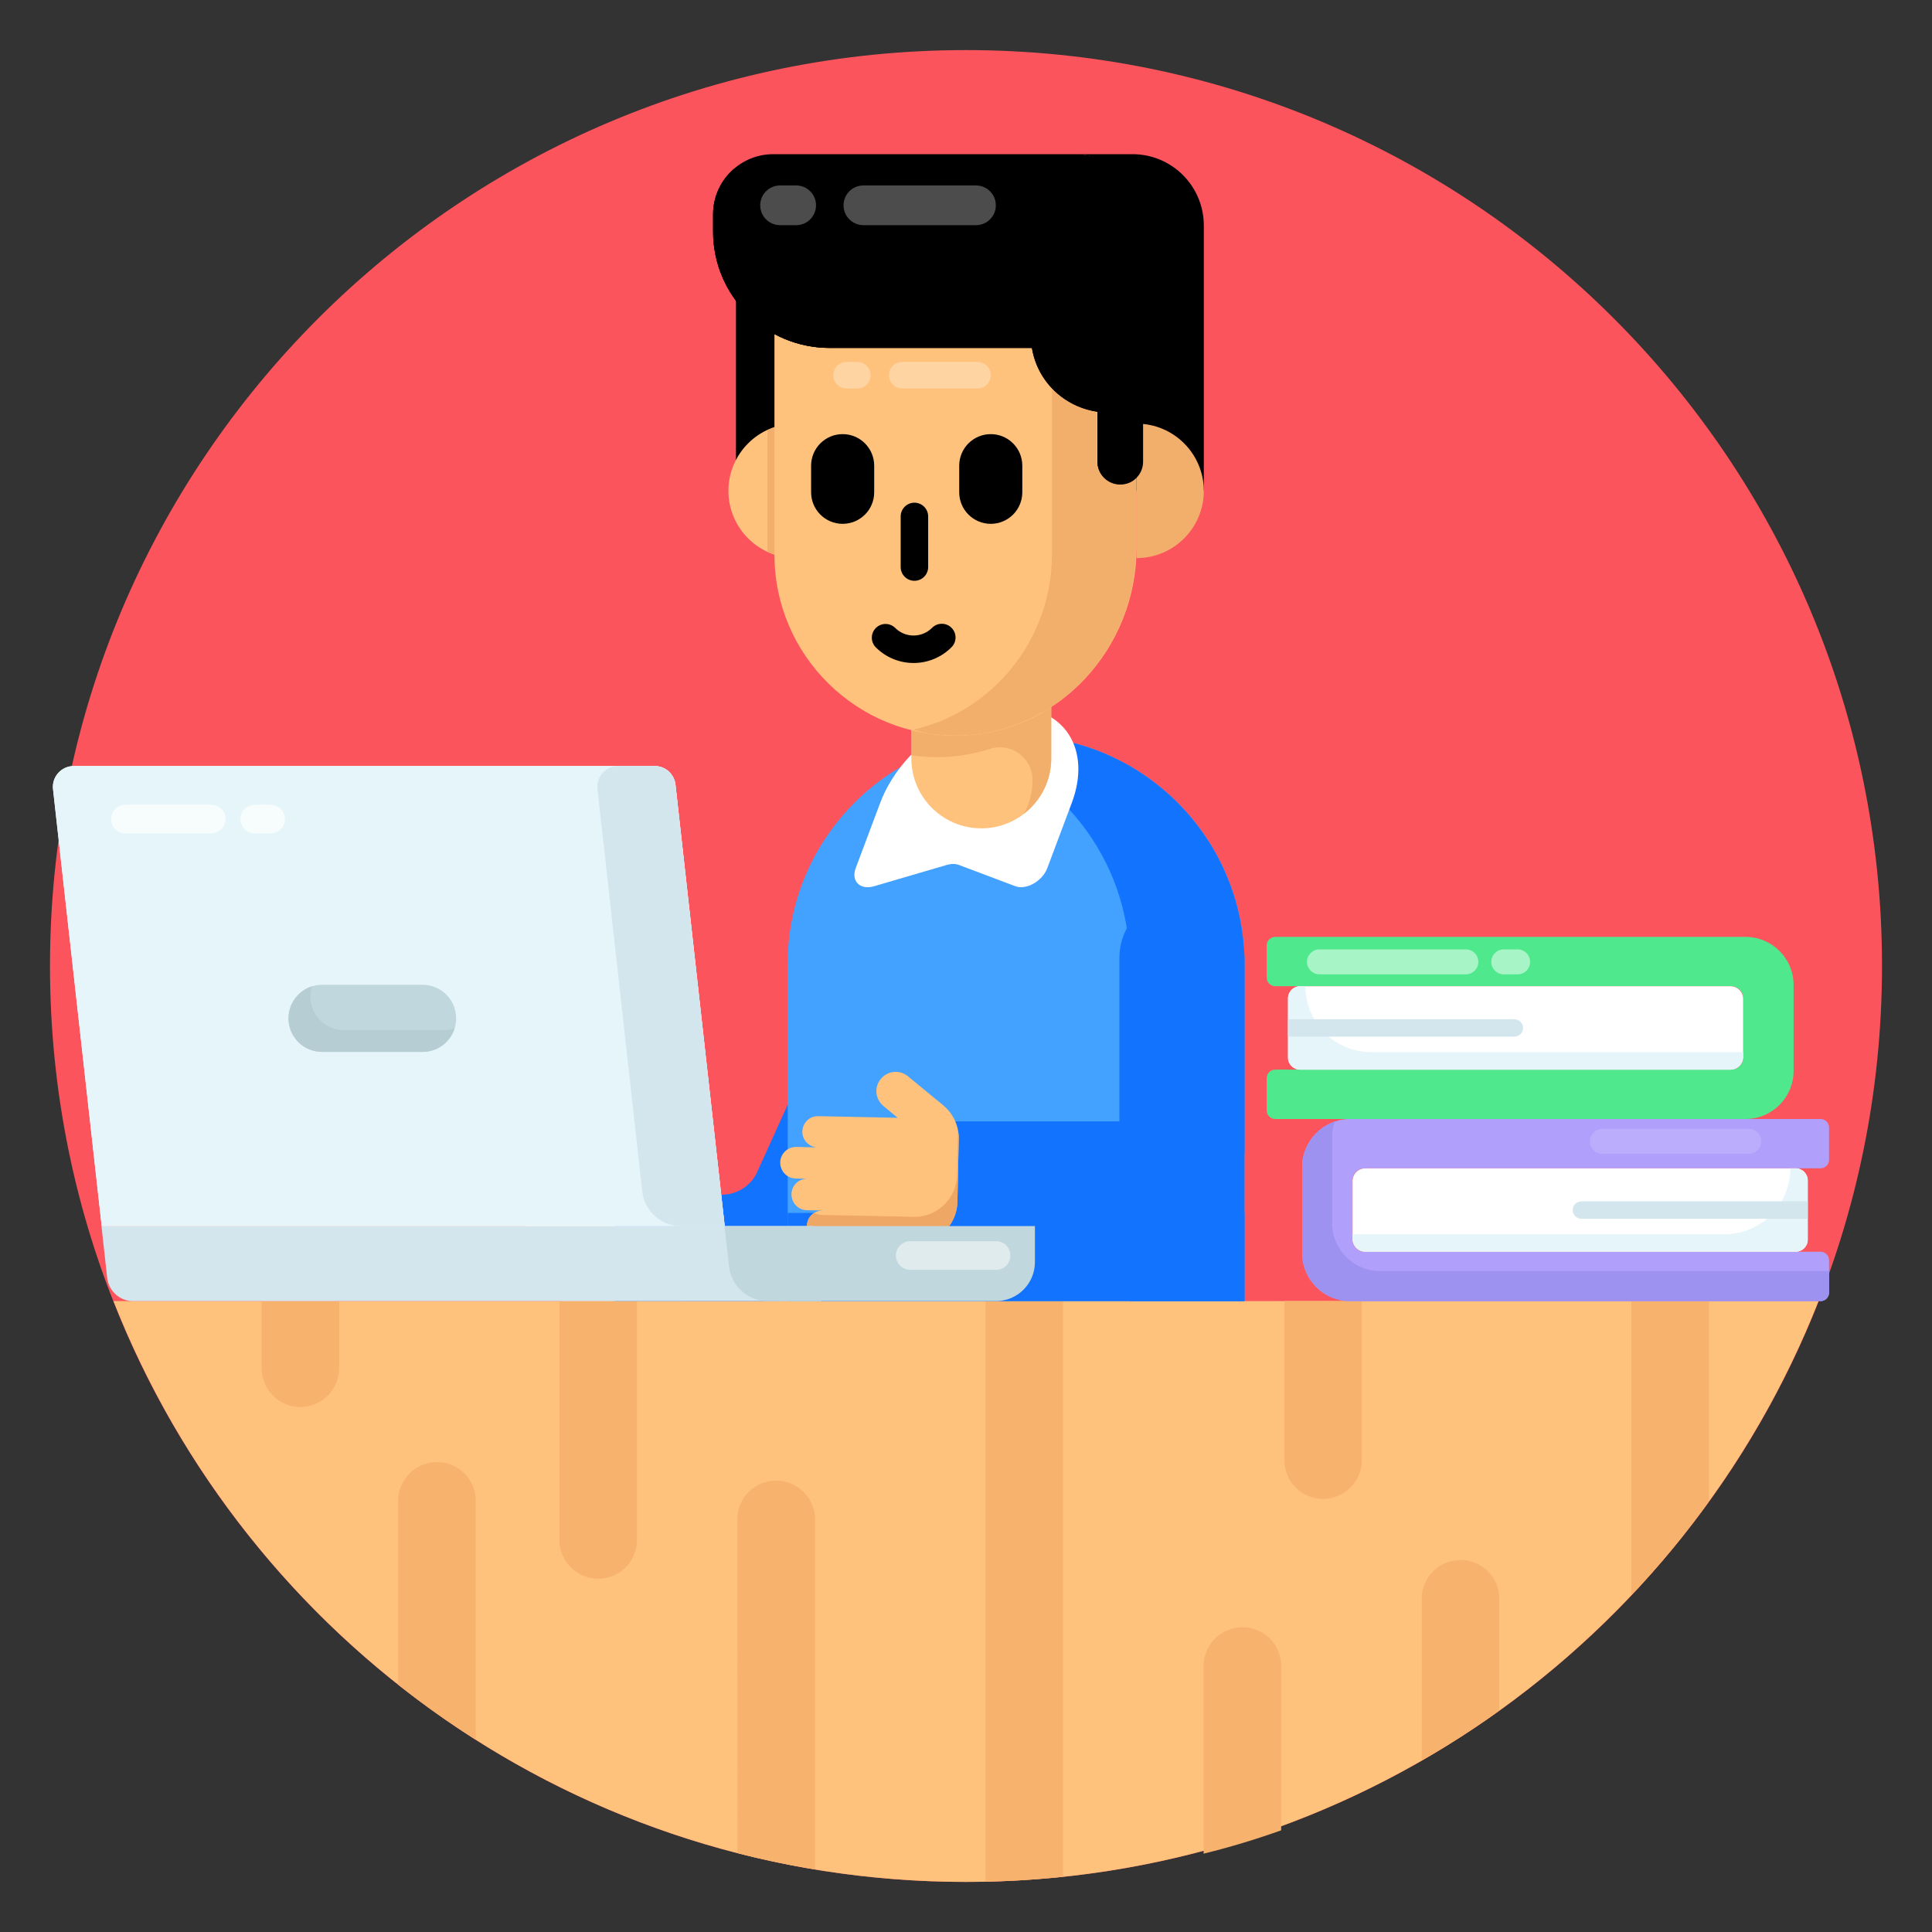 <svg xmlns="http://www.w3.org/2000/svg"  viewBox="0 0 135 135" width="200px" height="200px"><rect x="0" y="0" width="135" height="135" fill="#333333" stroke="none"/><g id="_x38_8"><path fill="#fc545d" d="M131.507,67.493C131.507,102.845,102.852,131.5,67.5,131.5 s-64.007-28.655-64.007-64.007C3.493,32.155,32.149,3.5,67.5,3.5 S131.507,32.155,131.507,67.493z"/><path fill="#ffc27c" d="M7.932,90.916C17.274,114.683,40.413,131.5,67.497,131.5 c27.088,0,50.227-16.817,59.572-40.584H7.932z"/><path fill="#f7b26d" d="M33.243,104.876v16.69c-1.88-1.19-3.68-2.47-5.42-3.85 v-12.84c0-1.5,1.21-2.71,2.71-2.71 C32.039,102.166,33.243,103.369,33.243,104.876z"/><path fill="#f7b26d" d="M104.763,111.716v7.81c-1.74,1.26-3.55,2.42-5.42,3.49 v-11.3c0-1.5,1.21-2.71,2.71-2.71 C103.559,109.006,104.763,110.209,104.763,111.716z"/><path fill="#f7b26d" d="M89.523,116.416v11.48c-1.77,0.63-3.58,1.18-5.42,1.63 v-13.11c0-1.5,1.21-2.71,2.71-2.71C88.319,113.706,89.523,114.909,89.523,116.416 z"/><path fill="#f7b26d" d="M44.51,90.916v16.69c0,1.5-1.21,2.71-2.71,2.71 c-1.513,0-2.71-1.238-2.71-2.71V90.916H44.51z"/><path fill="#f7b26d" d="M23.698,90.916v4.69c0,1.5-1.21,2.71-2.71,2.71 c-1.513,0-2.71-1.238-2.71-2.71v-4.69H23.698z"/><path fill="#f7b26d" d="M119.413,90.916v13.99c-1.65,2.31-3.47,4.5-5.42,6.56V90.916 H119.413z"/><path fill="#f7b26d" d="M56.953,106.166v24.46c-1.84-0.3-3.65-0.68-5.42-1.14 l-0.01-23.32c0-1.5,1.21-2.71,2.71-2.71 C55.764,103.456,56.953,104.725,56.953,106.166z"/><path fill="#f7b26d" d="M95.163,90.916v11.11c0,1.49-1.22,2.71-2.71,2.71 c-1.532,0-2.71-1.249-2.71-2.71V90.916H95.163z"/><path fill="#f7b26d" d="M74.283,90.916v40.22c-1.78,0.19-3.59,0.31-5.42,0.34 V90.916H74.283z"/><g><path fill="#ffc27c" d="M47.553,84.098v6.812h-7.952c-1.877,0-3.406-1.515-3.406-3.406 c0-1.922,1.575-3.406,3.406-3.406H47.553z"/><path fill="#1273ff" d="M67.331,71.87l-6.416,14.707 c-1.177,2.636-3.801,4.338-6.693,4.338H42.961v-7.435h7.476 c1,0,1.92-0.546,2.399-1.424l6.317-13.936 c0.755-1.587,2.342-2.572,4.056-2.572c0.192,0,0.384,0,0.576,0.026 c1.421,0.179,2.649,1.011,3.353,2.252 C67.843,69.08,67.907,70.552,67.331,71.87z"/><path fill="#43a1ff" d="M86.961,90.916v-23.553c0-8.806-7.156-15.961-15.962-15.961 c-8.793,0-15.961,7.156-15.961,15.961v23.553H86.961z"/><rect width="31.923" height="6.162" x="55.038" y="84.754" fill="#1273ff"/><path fill="#1273ff" d="M78.933,67.365v23.551h8.024V67.365 c0-8.804-7.153-15.958-15.958-15.958c-1.382,0-2.726,0.179-4.005,0.512 C73.866,53.711,78.933,59.956,78.933,67.365z"/><path fill="#fff" d="M74.894,56.095l-1.713,4.565 c-0.341,0.909-1.473,1.551-2.23,1.266l-3.953-1.489 c-0.238-0.09-0.532-0.09-0.837-0l-5.09,1.491 c-0.971,0.284-1.619-0.358-1.278-1.267l1.714-4.567 c1.383-3.686,5.501-6.684,9.202-6.684c1.85,0,3.242,0.745,4.004,1.961 C75.467,52.579,75.587,54.248,74.894,56.095z"/><path fill="#ffc27c" d="M73.456,49.411v3.583c0,2.7-2.188,4.888-4.888,4.888 c-1.344,0-2.572-0.55-3.455-1.433c-0.883-0.883-1.433-2.099-1.433-3.455 V51.011c1.049,0.269,2.15,0.397,3.289,0.384 C69.361,51.356,71.575,50.627,73.456,49.411z"/><path fill="#f2af6b" d="M73.456,49.411v3.583c0,1.587-0.755,2.982-1.92,3.877 c0.397-0.691,0.614-1.51,0.614-2.367v-0 c0-1.544-1.496-2.647-2.966-2.177c-1.113,0.356-2.294,0.558-3.522,0.577 c-0.678,0.013-1.344-0.038-1.983-0.128V51.011 c1.049,0.269,2.15,0.397,3.289,0.384 C69.361,51.356,71.575,50.627,73.456,49.411z"/><path d="M79.7,24.312H58.545c-3.058,0-5.729-1.68-7.119-4.182v14.034h28.274 V24.312z"/><path fill="#ffc27c" d="M55.596,29.603c0.001,0,0.003,0,0.004,0v9.394 c-0.001,0-0.003,0-0.004,0c-2.591,0-4.697-2.107-4.697-4.697 C50.899,31.71,53.006,29.603,55.596,29.603z"/><path fill="#f2af6b" d="M53.627,38.551c0.601,0.28,1.264,0.447,1.97,0.447 c0.001,0,0.002-0,0.004-0V29.604c-0.001,0-0.002-0-0.004-0 c-0.706,0-1.369,0.167-1.97,0.447"/><path d="M84.117,15.754v18.546h-5.008V15.754c0-2.744-1.229-4.98-3.973-4.98 h4.001C81.893,10.774,84.117,13.01,84.117,15.754z"/><path fill="#ffc27c" d="M79.415,33.378v4.92c0,6.987-5.464,12.994-12.45,13.103 c-7.071,0.109-12.849-5.597-12.849-12.643V23.345 c1.148,0.616,2.466,0.967,3.856,0.967h14.142 c0.363,2.321,2.236,4.134,4.569,4.46v3.493 c0,0.882,0.713,1.595,1.596,1.595C78.726,33.861,79.125,33.68,79.415,33.378z"/><path fill="#f2af6b" d="M79.387,33.407v4.901c0,7.001-5.461,12.952-12.391,13.091 c-1.12,0-2.17-0.07-3.151-0.42c5.531-1.26,9.662-6.3,9.662-12.251 V27.177c0.839,0.84,1.96,1.4,3.15,1.61v3.5 c0,0.84,0.77,1.54,1.61,1.54C78.757,33.827,79.108,33.688,79.387,33.407z"/><path fill="#f2af6b" d="M79.421,29.603c-0.001,0-0.003,0-0.004,0v9.394 c0.001,0,0.003,0,0.004,0c2.591,0,4.697-2.107,4.697-4.697 C84.119,31.71,82.012,29.603,79.421,29.603z"/><path d="M67.026,32.539v1.86c0,1.217,0.987,2.204,2.204,2.204l0,0 c1.217,0,2.204-0.987,2.204-2.204v-1.86c0-1.217-0.987-2.204-2.204-2.204l0,0 C68.013,30.335,67.026,31.322,67.026,32.539z"/><path d="M56.677,32.539v1.86c0,1.217,0.987,2.204,2.204,2.204h0 c1.217,0,2.204-0.987,2.204-2.204v-1.86c0-1.217-0.987-2.204-2.204-2.204 h-0C57.663,30.335,56.677,31.322,56.677,32.539z"/><path d="M63.896,40.584c-0.53,0-0.96-0.43-0.96-0.96v-3.538 c0-0.53,0.43-0.96,0.96-0.96s0.96,0.43,0.96,0.96v3.538 C64.856,40.154,64.426,40.584,63.896,40.584z"/><path d="M80.116,19.815v9.005h-0.242v3.445c0,0.882-0.713,1.595-1.596,1.595 s-1.596-0.713-1.596-1.595v-3.493c-2.623-0.363-4.654-2.611-4.654-5.343 V19.815H80.116z"/><path d="M80.116,15.754v8.558H57.972c-4.497,0-8.147-3.638-8.147-8.135v-1.197 c0-2.321,1.886-4.206,4.206-4.206h21.105 C77.88,10.774,80.116,13.01,80.116,15.754z"/><path d="M80.111,22.502v1.808h-22.135c-4.504,0-8.152-3.637-8.152-8.131v-1.202 c0-1.275,0.575-2.425,1.474-3.187c-0.157,0.429-0.24,0.899-0.24,1.379 v1.202c0,4.494,3.647,8.131,8.152,8.131H80.111z"/><g opacity=".3"><path fill="#fff" d="M68.196,15.734h-7.865c-0.767,0-1.388-0.621-1.388-1.388 s0.621-1.388,1.388-1.388h7.865c0.767,0,1.388,0.621,1.388,1.388 S68.963,15.734,68.196,15.734z"/><path fill="#fff" d="M55.632,15.734h-1.123c-0.767,0-1.388-0.621-1.388-1.388 s0.621-1.388,1.388-1.388h1.123c0.767,0,1.388,0.621,1.388,1.388 S56.399,15.734,55.632,15.734z"/></g><g opacity=".3"><path fill="#fff" d="M68.302,27.147h-5.255c-0.512,0-0.928-0.415-0.928-0.928 s0.415-0.928,0.928-0.928h5.255c0.512,0,0.928,0.415,0.928,0.928 S68.814,27.147,68.302,27.147z"/><path fill="#fff" d="M59.906,27.147h-0.751c-0.512,0-0.928-0.415-0.928-0.928 s0.415-0.928,0.928-0.928h0.751c0.512,0,0.928,0.415,0.928,0.928 S60.419,27.147,59.906,27.147z"/></g><path d="M61.203,45.241c-0.376-0.374-0.379-0.981-0.005-1.357 c0.373-0.377,0.982-0.378,1.357-0.005 c0.716,0.711,1.868,0.702,2.574-0.009c0.373-0.376,0.982-0.378,1.357-0.005 c0.376,0.374,0.379,0.981,0.005,1.357 C65.039,46.685,62.673,46.7,61.203,45.241z"/><path fill="#1273ff" d="M86.961,66.925v13.329c0,3.02-2.457,5.477-5.477,5.477H66.601 v-7.373h11.619V66.925c0-2.406,1.958-4.364,4.364-4.364 C85.003,62.562,86.961,64.52,86.961,66.925z"/><path fill="#ffc27c" d="M66.899,83.981c-0.036,1.65-1.402,2.958-3.051,2.923 l-6.396-0.133c-0.608-0.013-1.081-0.519-1.068-1.127 c0.013-0.597,0.507-1.07,1.115-1.057l-1.126-0.024 c-0.608-0.013-1.081-0.519-1.068-1.138 c0.013-0.597,0.507-1.07,1.115-1.057L55.599,82.35 c-0.608-0.013-1.093-0.519-1.079-1.138 c0.013-0.597,0.519-1.081,1.127-1.068l1.486,0.032 c-0.597-0.013-1.081-0.519-1.069-1.104c0.013-0.608,0.496-1.082,1.082-1.08 l5.582,0.115L61.731,77.285c-0.332-0.277-0.503-0.675-0.495-1.069 c0.006-0.293,0.114-0.583,0.311-0.827 c0.474-0.575,1.321-0.659,1.896-0.184l2.462,2.025 c0.707,0.582,1.109,1.456,1.089,2.371L66.899,83.981z"/><path fill="#efa765" d="M66.944,79.015c0.037,0.195,0.05,0.385,0.049,0.583 l-0.093,4.379c-0.039,1.652-1.405,2.964-3.057,2.925l-6.39-0.137 c-0.606-0.006-1.084-0.513-1.07-1.124 c0.015-0.374,0.22-0.713,0.515-0.897 c0.155,0.096,0.341,0.143,0.532,0.149l6.397,0.133 c1.652,0.039,3.018-1.273,3.05-2.921L66.944,79.015z"/><g><path fill="#d3e6ed" d="M57.402,90.916H9.299c-0.927,0-1.699-0.7-1.808-1.617 l-0.4-3.625h49.73L57.402,90.916z"/><path fill="#c0d7dd" d="M72.316,85.673v2.517c0,1.505-1.22,2.726-2.726,2.726h-15.94 c-1.389,0-2.556-1.045-2.709-2.425l-0.313-2.817H72.316z"/><path fill="#fff" d="M47.199,54.825l3.439,30.852H7.108L3.705,55.149 c-0.097-0.867,0.582-1.625,1.453-1.625h40.587 C46.49,53.525,47.116,54.085,47.199,54.825z"/><path fill="#e5f5f9" d="M50.641,85.673H7.104L3.706,55.146 c-0.1-0.863,0.582-1.617,1.454-1.617h40.585 c0.745,0,1.372,0.554,1.454,1.299L50.641,85.673z"/><path fill="#d3e6ed" d="M50.638,85.673H47.589c-1.389,0-2.555-1.044-2.709-2.424 l-3.128-28.103c-0.1-0.863,0.582-1.617,1.454-1.617h2.535 c0.745,0,1.372,0.554,1.454,1.299L50.638,85.673z"/></g><g><path fill="#4fe88d" d="M89.11,78.191h32.86c1.855,0,3.359-1.504,3.359-3.359v-6.007 c0-1.855-1.504-3.359-3.359-3.359H89.11c-0.332,0-0.6,0.269-0.6,0.6 v2.247c0,0.332,0.269,0.6,0.6,0.6h31.86 c0.464,0,0.839,0.376,0.839,0.839v4.15c0,0.464-0.376,0.839-0.839,0.839 H89.11c-0.332,0-0.6,0.269-0.6,0.6v2.247 C88.51,77.923,88.778,78.191,89.11,78.191z"/><path fill="#fff" d="M121.806,69.803v4.05c0,0.494-0.395,0.889-0.889,0.889h-30.076 c-0.464,0-0.84-0.375-0.84-0.839v-4.139c0-0.474,0.375-0.849,0.84-0.849 h30.076C121.411,68.914,121.806,69.309,121.806,69.803z"/><path fill="#e5f5f9" d="M121.806,73.517v0.336c0,0.494-0.395,0.889-0.889,0.889h-30.076 c-0.464,0-0.84-0.375-0.84-0.839v-4.139c0-0.474,0.375-0.849,0.84-0.849 h0.375c0,2.524,2.031,4.603,4.593,4.603H121.806z"/><path fill="#d3e6ed" d="M90.003,71.221v1.216h15.815c0.336,0,0.608-0.272,0.608-0.608l0,0 c0-0.336-0.272-0.608-0.608-0.608H90.003z"/></g><g><path fill="#b09ffb" d="M127.208,90.916H94.348c-1.855,0-3.359-1.504-3.359-3.359v-6.007 c0-1.855,1.504-3.359,3.359-3.359h32.86c0.332,0,0.6,0.269,0.6,0.6 v2.247c0,0.332-0.269,0.6-0.6,0.6H95.348 c-0.464,0-0.839,0.376-0.839,0.839v4.15c0,0.464,0.376,0.839,0.839,0.839 h31.86c0.332,0,0.6,0.269,0.6,0.6v2.247 C127.809,90.647,127.54,90.916,127.208,90.916z"/><path fill="#9d92ef" d="M127.811,88.819v1.5c0,0.33-0.27,0.6-0.6,0.6H94.351 c-1.86,0-3.36-1.51-3.36-3.36v-6.01c0-1.47,0.95-2.72,2.27-3.18 c-0.12,0.34-0.18,0.71-0.18,1.09v6c0,1.86,1.51,3.36,3.36,3.36 H127.811z"/><path fill="#fff" d="M94.512,82.527v4.05c0,0.494,0.395,0.889,0.889,0.889h30.076 c0.464,0,0.84-0.375,0.84-0.839v-4.139c0-0.474-0.375-0.849-0.84-0.849 h-30.076C94.907,81.638,94.512,82.033,94.512,82.527z"/><path fill="#e5f5f9" d="M94.512,86.241v0.336c0,0.494,0.395,0.889,0.889,0.889h30.076 c0.464,0,0.84-0.375,0.84-0.839v-4.139c0-0.474-0.375-0.849-0.84-0.849 h-0.375c0,2.524-2.031,4.603-4.593,4.603H94.512z"/><path fill="#d3e6ed" d="M126.315,83.946v1.216h-15.815c-0.336,0-0.608-0.272-0.608-0.608l0,0 c0-0.336,0.272-0.608,0.608-0.608H126.315z"/></g><g><path fill="#c0d7dd" d="M31.872,71.154v0.01c0,1.292-1.048,2.34-2.34,2.34h-7.03 c-1.292,0-2.34-1.048-2.34-2.34v-0.01c0-1.292,1.048-2.34,2.34-2.34h7.03 C30.824,68.814,31.872,69.861,31.872,71.154z"/></g><g><path fill="#b6cdd3" d="M31.761,71.87c-0.3,0.95-1.19,1.63-2.23,1.63h-7.03 c-1.29,0-2.34-1.04-2.34-2.34V71.15c0-1.04,0.69-1.93,1.64-2.23 c-0.07,0.22-0.11,0.46-0.11,0.71v0.01c0,1.29,1.05,2.34,2.34,2.34 h7.03C31.301,71.98,31.542,71.94,31.761,71.87z"/></g><g opacity=".7"><path fill="#fff" d="M18.91,58.232h-1.112c-0.553,0-1-0.447-1-1s0.447-1,1-1h1.112 c0.553,0,1,0.447,1,1S19.462,58.232,18.91,58.232z"/><path fill="#fff" d="M14.759,58.232h-6c-0.553,0-1-0.447-1-1s0.447-1,1-1h6 c0.553,0,1,0.447,1,1S15.312,58.232,14.759,58.232z"/></g><g opacity=".5"><path fill="#fff" d="M69.603,88.732h-6c-0.553,0-1-0.447-1-1s0.447-1,1-1h6c0.553,0,1,0.447,1,1 S70.156,88.732,69.603,88.732z"/></g><g><path fill="#fff" d="M106.047,68.083h-0.97c-0.482,0-0.872-0.39-0.872-0.872 c0-0.482,0.39-0.872,0.872-0.872h0.97c0.482,0,0.872,0.39,0.872,0.872 C106.919,67.693,106.529,68.083,106.047,68.083z" opacity=".5"/><path fill="#fff" d="M102.428,68.083H92.197c-0.482,0-0.872-0.39-0.872-0.872 c0-0.482,0.39-0.872,0.872-0.872h10.232c0.482,0,0.872,0.39,0.872,0.872 C103.3,67.693,102.91,68.083,102.428,68.083z" opacity=".5"/></g><g opacity=".3"><path fill="#fff" d="M122.199,80.624h-10.232c-0.482,0-0.872-0.39-0.872-0.872 s0.39-0.872,0.872-0.872h10.232c0.482,0,0.872,0.39,0.872,0.872 S122.681,80.624,122.199,80.624z" opacity=".5"/></g></g></g></svg>